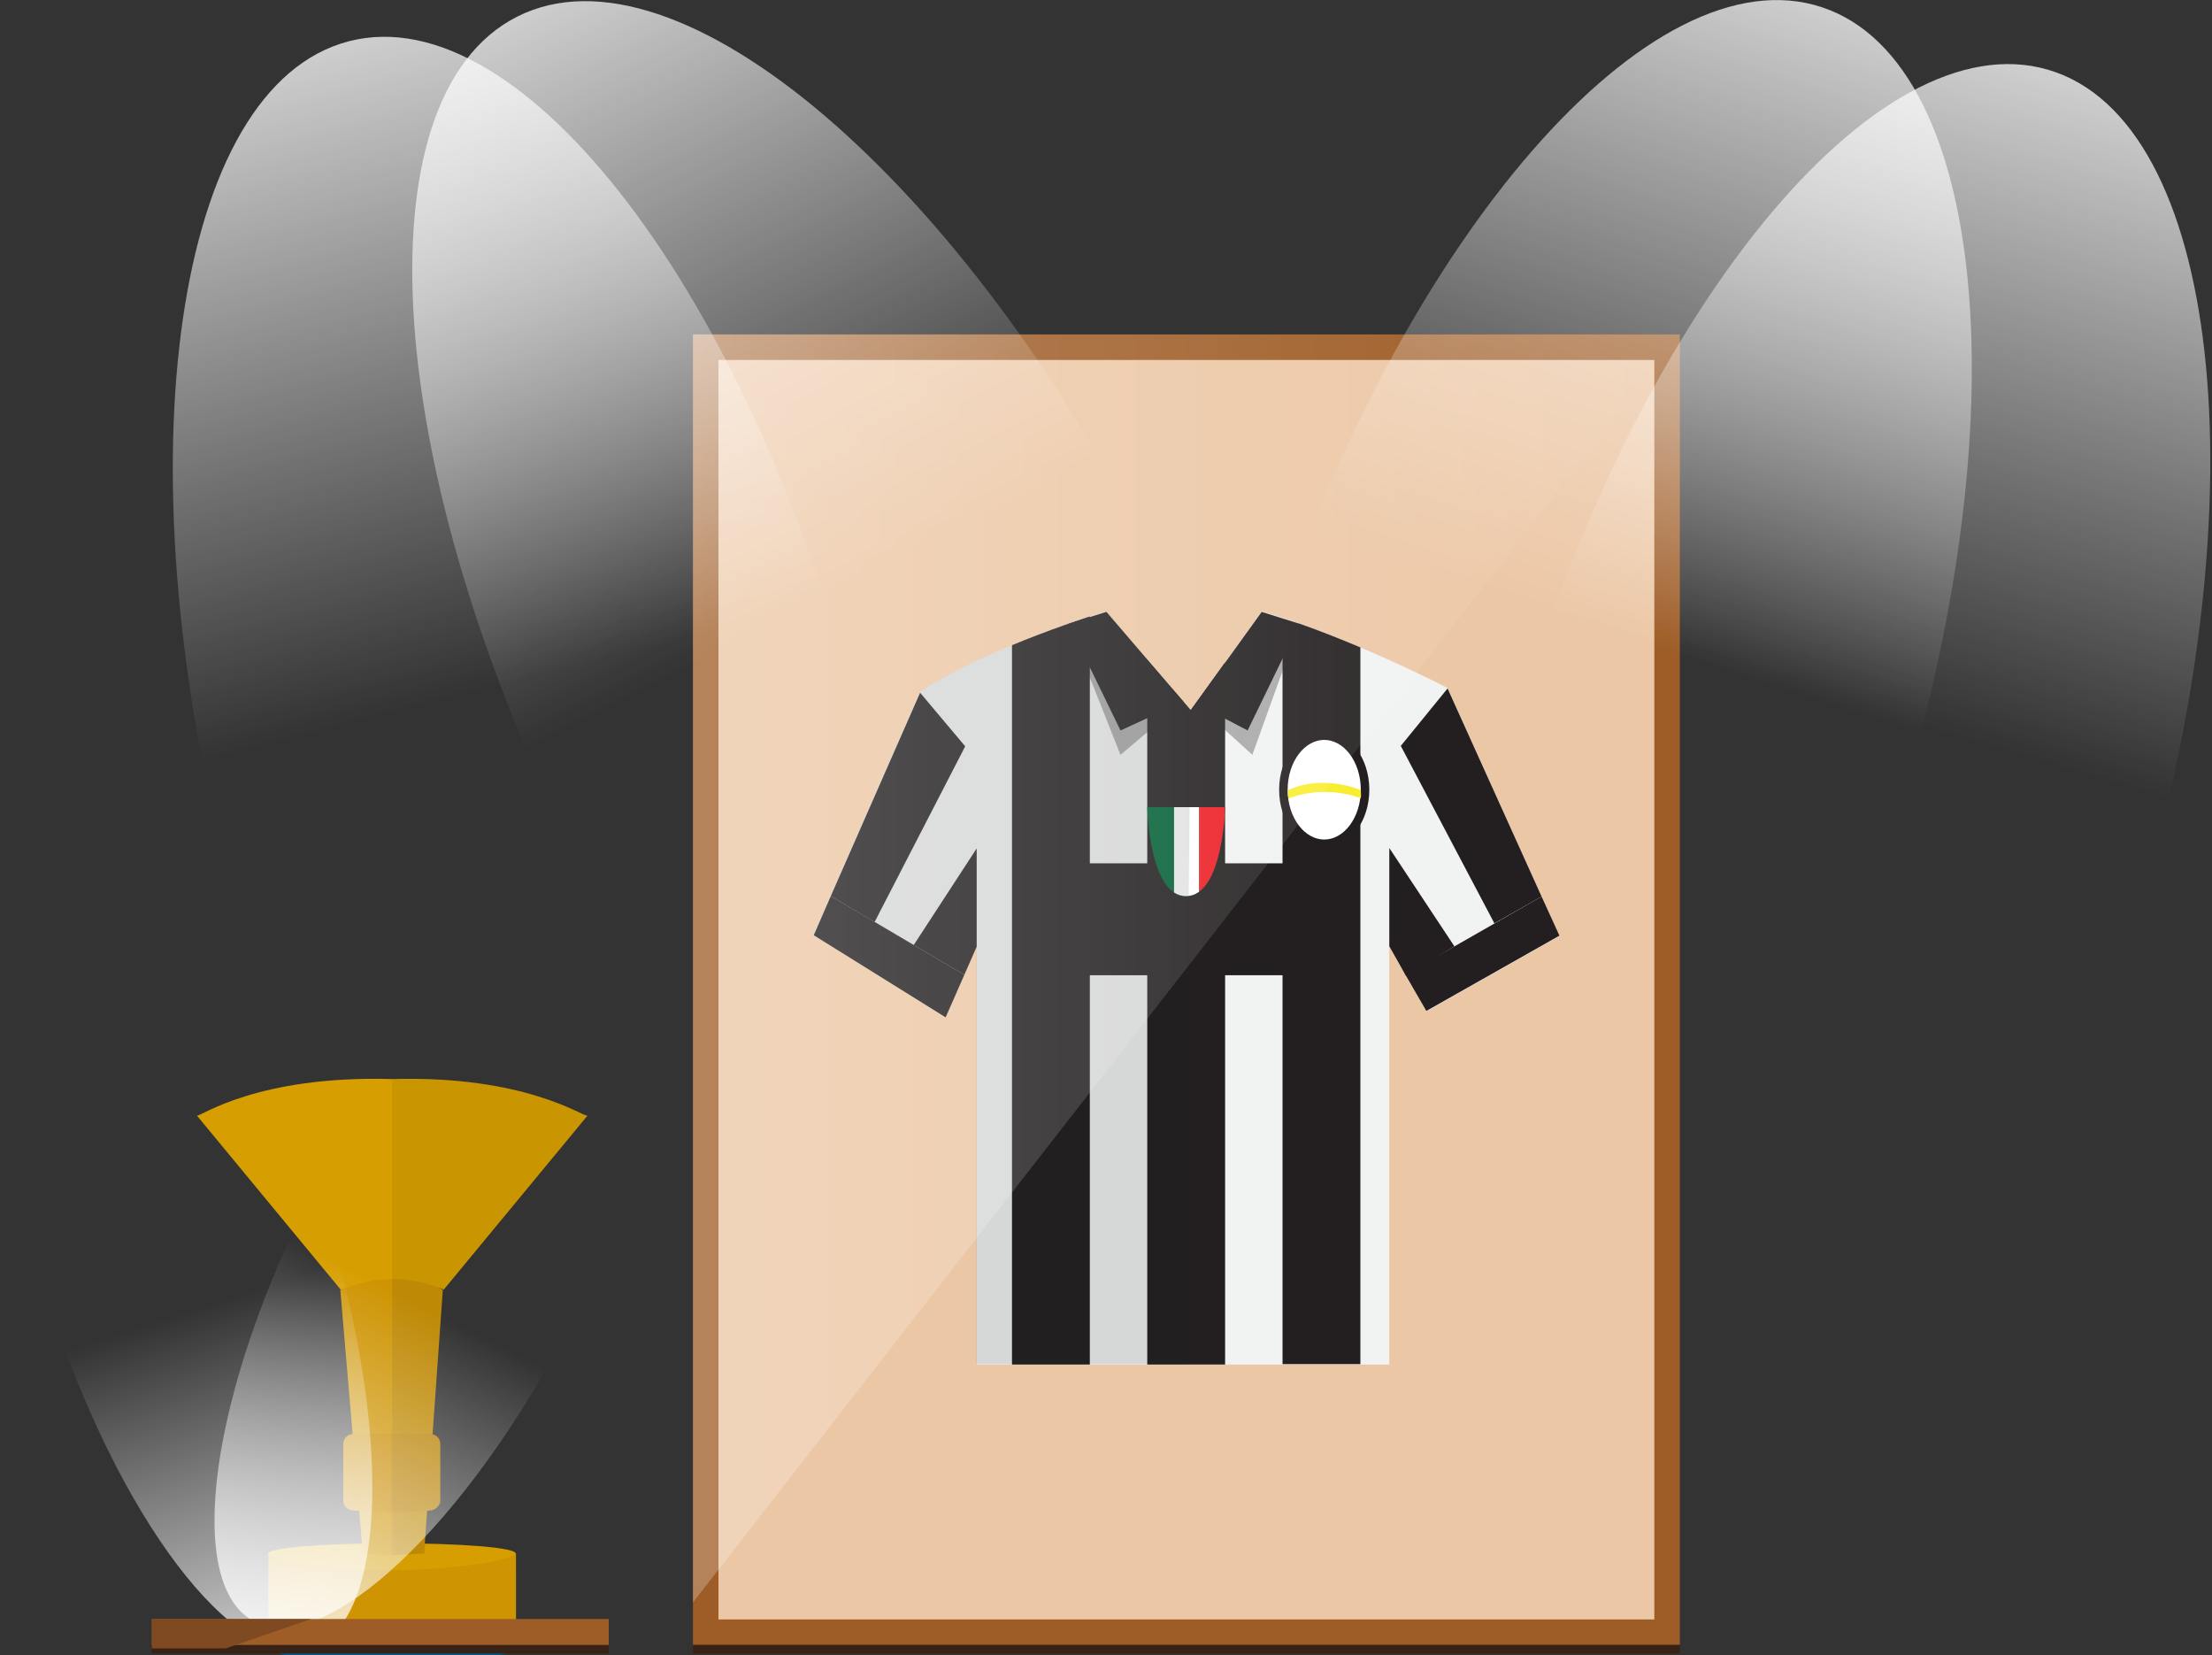 <?xml version="1.0" encoding="utf-8"?>
<!-- Generator: Adobe Illustrator 18.1.0, SVG Export Plug-In . SVG Version: 6.00 Build 0)  -->
<!DOCTYPE svg PUBLIC "-//W3C//DTD SVG 1.1//EN" "http://www.w3.org/Graphics/SVG/1.1/DTD/svg11.dtd">
<svg version="1.1" id="Layer_1" xmlns="http://www.w3.org/2000/svg" xmlns:xlink="http://www.w3.org/1999/xlink" x="0px" y="0px"
	 viewBox="0 0 520 389" enable-background="new 0 0 520 389" xml:space="preserve">
<rect x="0" y="0" width="520" height="389" fill="#333333" stroke="none"/>
<g>
	<rect x="165.9" y="81.6" fill="#ECC7A5" width="226" height="302"/>
	<path fill="#9E5C26" d="M388.9,84.6v296h-220v-296H388.9 M394.9,78.6h-232v308h232V78.6L394.9,78.6z"/>
</g>
<rect x="162.9" y="386.6" fill="#382216" width="232" height="2"/>
<g>
	<path fill="#F1F2F2" d="M229.6,222.4v98.3h97v-98.3l8.7,15.3l31.3-17.7l-26.3-58.3c0,0-23-12-43.7-18l-16.7,23.2l-20-23.2
		c0,0-27.7,8.3-43.7,19l-25,57l31,19.3L229.6,222.4z"/>
	<polyline fill="#231F20" points="222.3,239.1 226.7,229.1 195.3,210.6 191.3,219.8 222.3,239.1 	"/>
	<polyline fill="#231F20" points="330.4,229 362.4,210.7 366.6,219.9 335.3,237.6 329.3,227.2 	"/>
	<polygon fill="#231F20" points="326.6,222.4 326.6,199.3 341.9,222.4 330.5,229.3 	"/>
	<polygon fill="#231F20" points="340.3,161.8 362.4,210.7 351.3,217 329.3,175.3 	"/>
	<polygon fill="#231F20" points="229.6,222.5 229.6,199.4 214.8,222.1 226.7,229.1 	"/>
	<polygon fill="#231F20" points="216.3,162.8 195.3,210.6 205.6,216.7 226.9,175.4 	"/>
	<polygon fill="#231F20" points="281.1,165.3 293.3,171.7 305.5,146.6 296.6,143.8 	"/>
	<polygon fill="#231F20" points="278.2,164.9 263.4,171.7 251.2,146.6 260.1,143.8 	"/>
	<polygon opacity="0.35" fill="#231F20" points="281.1,165.3 293.3,171.7 305.5,146.6 294.4,177.4 	"/>
	<polygon opacity="0.35" fill="#231F20" points="278.2,164.9 263.4,171.7 251.2,146.6 263.4,177.4 	"/>
	<polygon fill="#231F20" points="275.5,161.8 279.9,166.9 284.8,160.4 285.8,162 279.8,169.3 275.5,164.4 	"/>
	<g>
		<defs>
			<path id="SVGID_1_" d="M229.6,222.4v98.3h97v-98.3l8.7,15.3l31.3-17.7l-26.3-58.3c0,0-23-12-43.7-18l-16.7,23.2l-20-23.2
				c0,0-27.7,8.3-43.7,19l-25,57l31,19.3L229.6,222.4z"/>
		</defs>
		<clipPath id="SVGID_2_">
			<use xlink:href="#SVGID_1_"  overflow="visible"/>
		</clipPath>
		<g clip-path="url(#SVGID_2_)">
			<rect x="269.7" y="152.6" fill="#231F20" width="18.3" height="168.2"/>
			<rect x="237.9" y="140.3" fill="#231F20" width="18.3" height="180.4"/>
			<rect x="301.5" y="146.6" fill="#231F20" width="18.3" height="174"/>
		</g>
	</g>
	<rect x="243.3" y="202.9" fill="#231F20" width="72" height="26.3"/>
	<path fill="#006838" d="M269.7,189.7H288c0,0-0.5,20.9-9.2,20.9S269.7,189.7,269.7,189.7z"/>
	<g>
		<defs>
			<path id="SVGID_3_" d="M269.7,189.7H288c0,0-0.5,20.9-9.2,20.9S269.7,189.7,269.7,189.7z"/>
		</defs>
		<clipPath id="SVGID_4_">
			<use xlink:href="#SVGID_3_"  overflow="visible"/>
		</clipPath>
		<g clip-path="url(#SVGID_4_)">
			<rect x="276" y="187.7" fill="#FFFFFF" width="5.9" height="27.3"/>
			<rect x="281.9" y="187.2" fill="#ED1C24" width="6.1" height="27.3"/>
		</g>
	</g>
	<ellipse fill="#FFFFFF" stroke="#231F20" stroke-width="2" stroke-miterlimit="10" cx="311.3" cy="185.6" rx="9.6" ry="12.7"/>
	<path fill="#F9ED32" d="M302.9,187.7c0,0,7.6-3.5,17-0.1c0,0,0.1-0.3,0-1.9c0,0-8.7-3.9-17.1,0C302.7,185.6,302.7,187,302.9,187.7z
		"/>
	<path opacity="0.13" fill="#231F20" d="M279.9,166.9l-20-23.2c0,0-27.7,8.3-43.7,19l-25,57l31,19.3l7.3-16.7v98.3h48.8"/>
</g>
<linearGradient id="SVGID_5_" gradientUnits="userSpaceOnUse" x1="892.861" y1="1541.321" x2="892.861" y2="1746.073" gradientTransform="matrix(0.968 -0.25 0.25 0.968 -1179.844 -1306.771)">
	<stop  offset="0" style="stop-color:#FFFFFF"/>
	<stop  offset="1" style="stop-color:#FFFFFF;stop-opacity:0"/>
</linearGradient>
<path fill="url(#SVGID_5_)" d="M201.6,167.1c25.1,97.5,12.4,185-28.5,195.6S78.6,302.8,53.5,205.3S41.1,20.3,82,9.7
	S176.5,69.6,201.6,167.1z"/>
<linearGradient id="SVGID_6_" gradientUnits="userSpaceOnUse" x1="-1001.037" y1="-1702.335" x2="-1001.037" y2="-1497.582" gradientTransform="matrix(0.959 0.283 -0.283 0.959 972.922 1885.921)">
	<stop  offset="0" style="stop-color:#FFFFFF"/>
	<stop  offset="1" style="stop-color:#FFFFFF;stop-opacity:0"/>
</linearGradient>
<path fill="url(#SVGID_6_)" d="M503.2,212.9c-28.5,96.5-84.5,165.1-125,153.1s-50.2-99.9-21.7-196.4S441,4.5,481.5,16.4
	S531.8,116.4,503.2,212.9z"/>
<linearGradient id="SVGID_7_" gradientUnits="userSpaceOnUse" x1="-1236.588" y1="-1872.361" x2="-1236.588" y2="-1667.609" gradientTransform="matrix(0.95 0.314 -0.314 0.95 1029.937 2121.275)">
	<stop  offset="0" style="stop-color:#FFFFFF"/>
	<stop  offset="1" style="stop-color:#FFFFFF;stop-opacity:0"/>
</linearGradient>
<path fill="url(#SVGID_7_)" d="M443.7,198.7c-31.6,95.6-89.7,162.3-129.8,149c-40.1-13.3-47-101.5-15.4-197s89.7-162.3,129.8-149
	S475.3,103.2,443.7,198.7z"/>
<linearGradient id="SVGID_8_" gradientUnits="userSpaceOnUse" x1="1299.841" y1="3217.058" x2="1299.841" y2="3421.81" gradientTransform="matrix(0.893 -0.449 0.449 0.893 -2507.248 -2329.323)">
	<stop  offset="0" style="stop-color:#FFFFFF"/>
	<stop  offset="1" style="stop-color:#FFFFFF;stop-opacity:0"/>
</linearGradient>
<path fill="url(#SVGID_8_)" d="M271.9,132.3c45.2,89.9,51.3,178.2,13.6,197.2c-37.7,19-105-38.5-150.2-128.4S83.9,22.9,121.6,3.9
	S226.7,42.4,271.9,132.3z"/>
<g opacity="0.24">
	<linearGradient id="SVGID_9_" gradientUnits="userSpaceOnUse" x1="162.888" y1="227.641" x2="394.888" y2="227.641">
		<stop  offset="0" style="stop-color:#FFFFFF"/>
		<stop  offset="1" style="stop-color:#FFFFFF;stop-opacity:0"/>
	</linearGradient>
	<polygon fill="url(#SVGID_9_)" points="162.9,376.6 162.9,78.6 394.9,78.6 	"/>
</g>
<path fill="#00568B" d="M63.1,369v18.5c0,0,0,2.8,29.1,2.8s29.1-2.8,29.1-2.8V369"/>
<path fill="#CE9402" d="M63.1,365.1v18.5c0,0,0,3.1,29.1,3.1s29.1-3.1,29.1-3.1v-18.5"/>
<path fill="#D69E00" d="M121.2,365.1c0,1.3-13,3.9-29.1,3.9s-29.1-2.6-29.1-3.9s13-2.4,29.1-2.4S121.2,363.7,121.2,365.1z"/>
<path fill="#CE9402" d="M92.1,295.9l-12.1,7.3l5.3,61.9c0,0,5.3,0.4,6.8,0.4c1.6,0,7.6-0.4,7.6-0.4l4.4-61.9L92.1,295.9z"/>
<path opacity="8.000000e-02" fill="#00101F" d="M92.1,295.9l12.1,7.3l-4.4,61.9c0,0-6.1,0.4-7.6,0.4V295.9"/>
<path fill="#D69E00" d="M92.1,253.6c-31.6-0.9-44.9,8.8-45.8,8.6l33.8,40.9c0,0,6-2.5,12.1-2.5c6.6,0,12.1,2.5,12.1,2.5l33.8-40.9
	C137,262.5,123.7,252.7,92.1,253.6z"/>
<path opacity="6.000000e-02" fill="#00101F" d="M92.1,300.6c6.6,0,12.1,2.5,12.1,2.5l33.8-40.9c-0.9,0.2-14.2-9.5-45.8-8.6V300.6z"
	/>
<path fill="#C98C02" d="M101,355c0,0-3.5,0.4-8.9,0.4c-5.4,0-8.9-0.4-8.9-0.4c-1.4,0-2.5-1-2.5-2.3v-13.4c0-1.3,1.1-2.3,2.5-2.3H101
	c1.4,0,2.5,1,2.5,2.3v13.4C103.5,353.9,102.3,355,101,355z"/>
<path opacity="8.000000e-02" fill="#00101F" d="M92.1,355.4c5.3,0,8.9-0.4,8.9-0.4c1.4,0,2.5-1,2.5-2.3v-13.4c0-1.3-1.1-2.3-2.5-2.3
	h-8.9V355.4z"/>
<g>
	
		<linearGradient id="SVGID_10_" gradientUnits="userSpaceOnUse" x1="-14849.029" y1="6043.295" x2="-14849.029" y2="6151.727" gradientTransform="matrix(-0.801 0.256 -0.304 -0.953 -9971.293 9969.595)">
		<stop  offset="0" style="stop-color:#FFFFFF"/>
		<stop  offset="1" style="stop-color:#FFFFFF;stop-opacity:0"/>
	</linearGradient>
	<path fill="url(#SVGID_10_)" d="M11.3,305.7c-16.2-50.8-14.9-96.6,3.1-102.3c17.9-5.7,45.6,30.8,61.8,81.6s14.9,96.6-3.1,102.3
		C55.2,393,27.6,356.5,11.3,305.7z"/>
	
		<linearGradient id="SVGID_11_" gradientUnits="userSpaceOnUse" x1="-10856.707" y1="10618.951" x2="-10856.707" y2="10727.383" gradientTransform="matrix(-0.747 -0.385 0.458 -0.889 -12931.635 5659.516)">
		<stop  offset="0" style="stop-color:#FFFFFF"/>
		<stop  offset="1" style="stop-color:#FFFFFF;stop-opacity:0"/>
	</linearGradient>
	<path fill="url(#SVGID_11_)" d="M73.7,279.7c24.4-47.4,57.8-78.8,74.5-70.2s10.5,54-13.9,101.4s-57.8,78.8-74.5,70.2
		S49.3,327.1,73.7,279.7z"/>
</g>
<g>
	<rect x="35.7" y="380.5" fill="#9E5C26" width="107.4" height="6.9"/>
	<rect x="35.6" y="386.6" fill="#382216" width="107.5" height="2"/>
	<polygon fill="#7F4921" points="53.1,387.4 35.7,387.4 35.7,380.5 73.1,380.5 	"/>
</g>
</svg>
